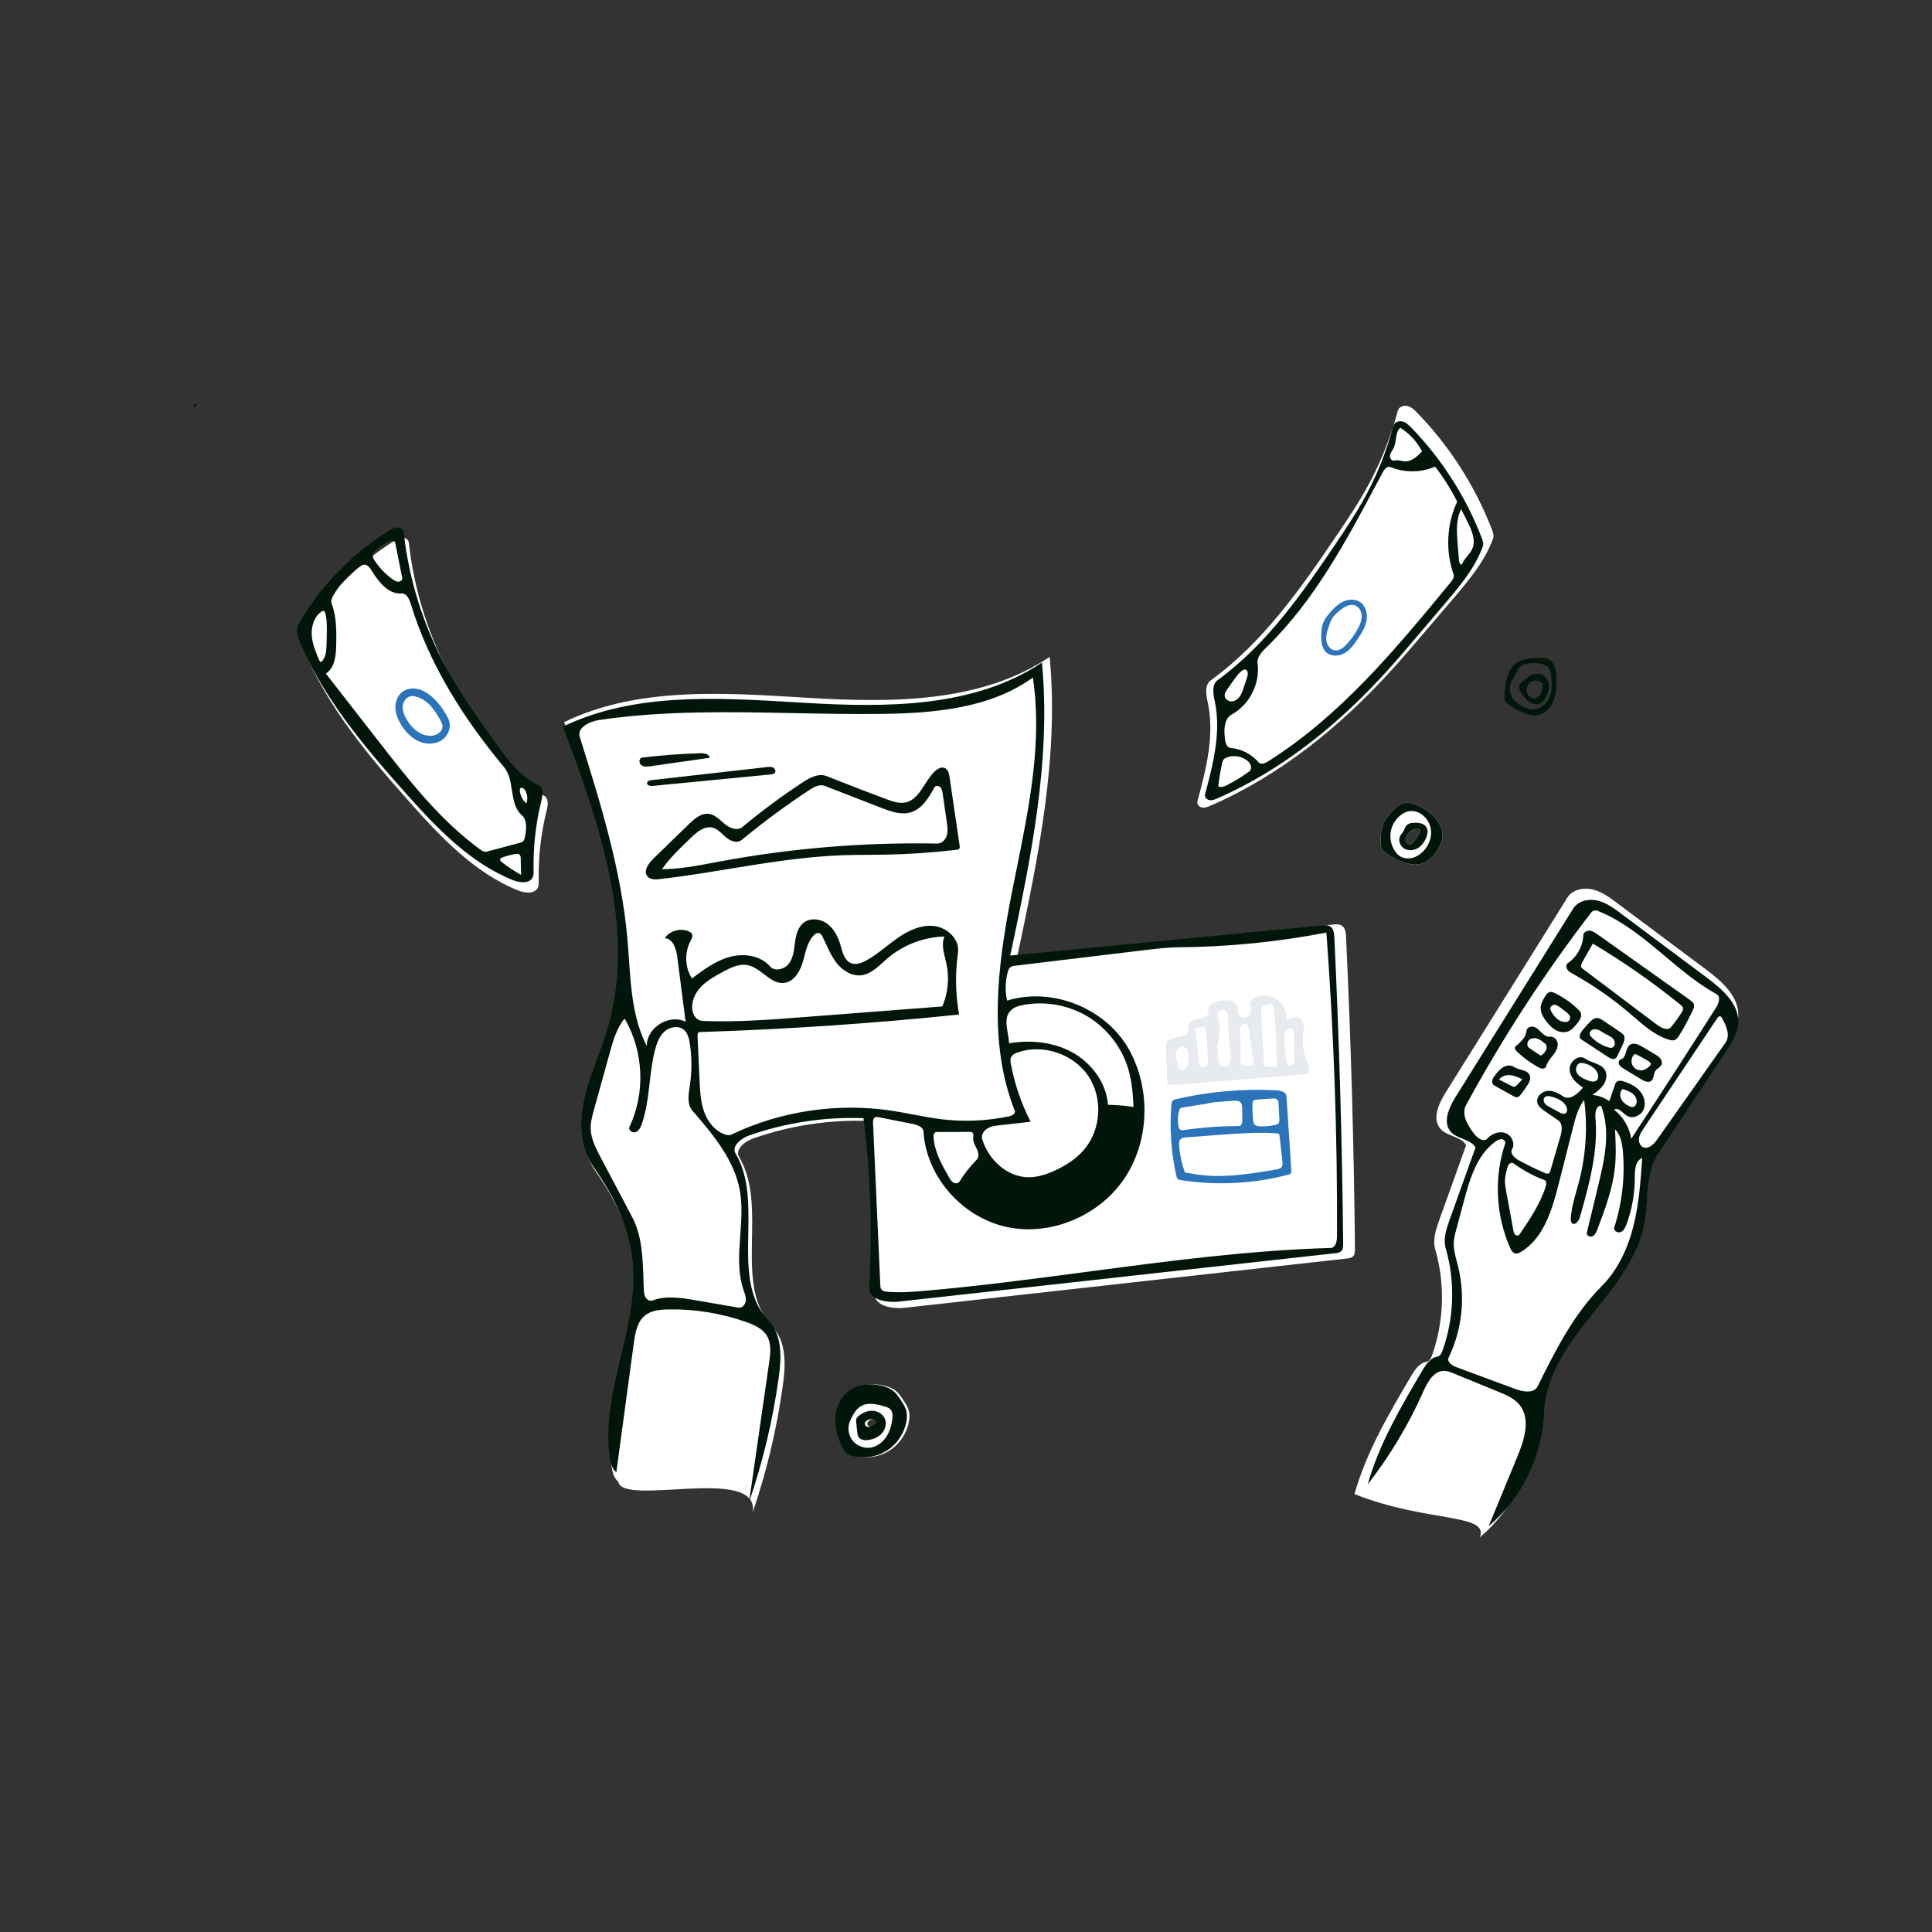 <svg width="298" height="298" viewBox="0 0 298 298" fill="none" xmlns="http://www.w3.org/2000/svg">
<rect x="0" y="0" width="298" height="298" fill="#333333" stroke="none"/>
<g id="Illustration/Finances">
<path id="Combined Shape" fill-rule="evenodd" clip-rule="evenodd" d="M135.316 219.686C135.404 219.619 135.495 219.547 135.534 219.443C135.656 219.112 135.177 218.891 134.823 218.899C134.311 218.911 133.653 219.256 133.81 219.744C133.901 220.027 134.249 220.158 134.541 220.106C134.833 220.054 135.081 219.867 135.316 219.686H135.316ZM136.841 213.872C137.228 213.994 137.61 214.144 137.947 214.37C138.58 214.793 139.011 215.452 139.425 216.092C139.721 216.551 140.021 217.018 140.169 217.544C140.329 218.114 140.301 218.722 140.194 219.303C139.859 221.116 138.741 222.769 137.183 223.754C135.626 224.739 133.652 225.04 131.872 224.565C131.525 224.473 131.176 224.347 130.909 224.107C130.685 223.905 130.534 223.636 130.396 223.369C129.671 221.962 129.182 220.4 129.238 218.819C129.294 217.238 129.944 215.638 131.175 214.644C132.72 213.397 134.946 213.278 136.841 213.872" fill="white"/>
<path id="Combined Shape_2" fill-rule="evenodd" clip-rule="evenodd" d="M218.611 127.854C217.763 127.843 216.966 128.555 216.882 129.4C216.848 129.745 216.994 130.174 217.338 130.222C217.596 130.257 217.822 130.058 217.995 129.864C218.361 129.454 218.675 128.997 218.928 128.509C219.013 128.345 219.088 128.135 218.977 127.988C218.895 127.881 218.746 127.855 218.611 127.854ZM218.244 124.065C219.45 124.486 220.542 125.226 221.38 126.189C222.101 127.017 222.649 128.091 222.498 129.178C222.442 129.577 222.295 129.958 222.127 130.324C221.491 131.711 220.398 133.04 218.896 133.308C218.108 133.449 217.296 133.28 216.538 133.023C215.662 132.725 214.826 132.306 214.062 131.784C213.657 131.506 213.255 131.177 213.077 130.719C212.955 130.404 212.951 130.056 212.955 129.718C212.967 128.881 213.022 128.03 213.314 127.246C213.683 126.253 214.405 125.434 215.171 124.703C215.479 124.409 215.806 124.119 216.202 123.961C216.849 123.704 217.586 123.836 218.244 124.065Z" fill="white"/>
<path id="Whites" fill-rule="evenodd" clip-rule="evenodd" d="M218.613 63.687C223.601 68.832 227.538 74.983 230.115 81.658C230.292 82.117 230.464 82.626 230.295 83.087C228.995 86.641 226.486 89.603 224.025 92.484C222.453 94.325 220.881 96.166 219.309 98.006C217.808 99.763 216.307 101.521 214.755 103.234C206.856 111.956 197.522 119.583 186.711 124.275C186.303 124.453 185.866 124.629 185.426 124.558C184.987 124.488 184.575 124.063 184.69 123.634C186.027 118.657 187.372 113.453 186.299 108.413C186.041 107.197 185.752 105.667 186.761 104.935C194.925 99.012 200.804 90.546 206.437 82.195C207.854 80.095 209.267 77.989 210.52 75.789C212.746 71.882 214.46 67.687 215.605 63.343C215.763 62.746 216.518 62.478 217.117 62.634C217.715 62.79 218.183 63.244 218.613 63.687" fill="white"/>
<path id="Whites_2" fill-rule="evenodd" clip-rule="evenodd" d="M63.054 83.672C63.865 91.003 66.122 98.172 69.658 104.645C71.847 108.653 74.51 112.38 77.166 116.096C79.014 118.681 80.99 121.376 83.873 122.712C84.64 123.067 84.533 124.173 84.327 124.992C83.438 128.535 83.023 132.196 83.097 135.848C83.104 136.193 83.113 136.55 82.977 136.867C82.517 137.945 80.941 137.765 79.855 137.325C73.14 134.598 67.984 129.116 63.167 123.7C56.914 116.669 50.754 109.328 47.06 100.673C46.809 100.085 46.565 99.466 46.607 98.827C46.65 98.177 46.984 97.586 47.323 97.029C50.672 91.529 55.331 86.832 60.804 83.439C61.189 83.2 61.601 82.96 62.054 82.944C62.507 82.929 63.004 83.221 63.054 83.672Z" fill="white"/>
<path id="Whites_3" fill-rule="evenodd" clip-rule="evenodd" d="M217.634 212.285C218.213 211.304 218.93 210.224 220.053 210.038C220.496 209.965 220.73 209.484 220.88 209.061C222.737 203.852 222.916 198.06 221.385 192.746C220.947 191.23 221.486 189.622 222.018 188.136C223.393 184.301 224.767 180.467 226.142 176.632C225.354 175.27 223.278 175.31 222.214 174.151C220.845 172.659 221.878 170.287 222.95 168.57C229.215 158.536 235.481 148.502 241.746 138.468C242.514 137.239 244.198 136.854 245.61 137.181C247.022 137.509 248.227 138.397 249.389 139.265C253.958 142.678 258.527 146.09 263.097 149.503C265.549 151.335 268.257 153.675 268.116 156.733C268.037 158.425 267.069 159.929 266.133 161.34C262.511 166.797 258.89 172.254 255.268 177.711C253.228 180.786 253.791 184.823 253.175 188.461C252.201 194.209 248.259 198.929 244.609 203.475C240.959 208.021 237.307 213.097 237.102 218.924C236.858 225.868 233.559 232.65 228.247 237.129C229.788 233.391 220.053 234.882 208.918 230.452C210.751 223.969 214.21 218.086 217.634 212.285Z" fill="white"/>
<path id="Whites_4" fill-rule="evenodd" clip-rule="evenodd" d="M95.364 228.542C94.67 227.974 94.448 227.015 94.326 226.124C92.908 215.813 98.998 205.636 97.913 195.285C97.354 189.951 94.903 184.973 91.819 180.596C89.689 177.573 89.569 173.523 90.364 169.906C91.158 166.288 92.761 162.906 93.843 159.365C98.651 143.617 92.8 126.794 87.016 111.381C98.542 105.808 111.992 106.887 124.761 107.642C137.53 108.397 151.262 108.451 161.904 101.32C163.363 116.746 160.147 132.19 156.949 147.349C173.176 145.768 189.404 144.187 205.631 142.606C206.097 142.561 206.606 142.526 206.992 142.79C207.508 143.142 207.587 143.861 207.617 144.487C208.376 160.53 208.836 176.588 208.996 192.648C209 193.051 208.987 193.5 208.704 193.786C208.462 194.03 208.093 194.081 207.752 194.119C185.016 196.653 162.281 199.187 139.546 201.72C137.579 201.939 134.779 201.427 134.894 199.443C135.407 190.593 135.108 181.697 134 172.903C127.958 172.674 121.875 173.595 116.168 175.603C114.873 176.059 113.317 177.284 114.015 178.471C118.634 186.321 112.901 198.121 119.175 204.711C121.332 206.977 121.183 210.541 120.756 213.648C119.839 220.306 118.282 226.876 116.114 233.234C117.162 225.915 96.005 232.467 95.364 228.542Z" fill="white"/>
<path id="Stroke" fill-rule="evenodd" clip-rule="evenodd" d="M30.335 62.392C30.354 62.548 30.27 62.712 30.131 62.787C30.021 62.677 29.91 62.566 29.8 62.456C29.965 62.384 30.153 62.363 30.33 62.398L30.335 62.392Z" fill="#00160A"/>
<path id="Stroke_2" fill-rule="evenodd" clip-rule="evenodd" d="M136.443 213.872C136.831 213.994 137.213 214.144 137.55 214.37C138.183 214.793 138.614 215.452 139.027 216.092C139.324 216.551 139.624 217.018 139.772 217.544C139.932 218.114 139.903 218.722 139.796 219.303C139.462 221.116 138.344 222.769 136.786 223.754C135.228 224.739 133.255 225.04 131.474 224.565C131.128 224.473 130.779 224.347 130.512 224.107C130.288 223.905 130.137 223.636 129.999 223.369C129.274 221.962 128.785 220.4 128.841 218.819C128.896 217.238 129.546 215.638 130.778 214.644C132.323 213.397 134.549 213.278 136.443 213.872M134.272 223.287C135.241 223.139 136.093 222.507 136.65 221.701C137.206 220.895 137.492 219.928 137.629 218.958C137.707 218.404 137.714 217.769 137.323 217.369C137.089 217.13 136.755 217.023 136.434 216.927C135.23 216.567 133.856 216.26 132.777 216.906C131.992 217.376 131.554 218.247 131.157 219.071C130.692 220.037 130.807 221.256 131.444 222.118C132.081 222.98 133.212 223.447 134.272 223.287V223.287Z" fill="#00160A"/>
<path id="Highlights" fill-rule="evenodd" clip-rule="evenodd" d="M180.683 170.372C180.7 170.166 180.725 169.946 180.861 169.791C180.993 169.639 181.203 169.585 181.399 169.539C186.459 168.361 191.685 167.9 196.872 168.175C197.533 168.209 198.383 168.433 198.427 169.093C198.677 172.878 198.928 176.663 199.178 180.448C199.191 180.639 199.197 180.852 199.075 181C198.975 181.12 198.814 181.167 198.663 181.206C193.267 182.613 187.579 182.89 182.072 182.015C181.931 181.992 181.781 181.966 181.671 181.874C181.538 181.762 181.492 181.581 181.454 181.411C180.642 177.799 180.381 174.062 180.683 170.372ZM181.876 176.65C181.975 178.08 182.275 179.495 182.764 180.842C183.251 180.912 183.734 181.013 184.219 181.095C188.404 181.804 192.684 181.091 196.869 180.379C197.166 180.328 197.491 180.261 197.675 180.022C197.862 179.778 197.837 179.438 197.803 179.132C197.659 177.828 197.515 176.524 197.371 175.22C197.359 175.115 197.344 175.002 197.273 174.924C197.187 174.829 197.045 174.813 196.917 174.805C193.944 174.609 190.96 174.831 187.989 175.053C186.346 175.175 184.703 175.298 183.061 175.42C182.675 175.449 182.236 175.506 182.014 175.824C181.851 176.057 181.856 176.366 181.876 176.65ZM181.922 171.195C181.662 172.029 181.616 172.928 181.788 173.784C181.819 173.938 181.862 174.1 181.979 174.205C182.152 174.36 182.416 174.335 182.646 174.301C185.445 173.891 188.273 173.687 191.102 173.692C191.501 173.693 191.623 173.156 191.619 172.757C191.612 172.172 191.606 171.588 191.6 171.003C191.596 170.665 191.579 170.292 191.348 170.045C191.069 169.749 190.604 169.758 190.199 169.789C189.262 169.861 188.325 169.932 187.388 170.004C186.94 170.038 185.751 170.343 185.204 170.379C184.253 170.53 183.302 170.682 182.351 170.834C182.249 170.85 182.142 170.869 182.064 170.936C181.988 171 181.952 171.1 181.922 171.195ZM194.469 173.738C195.212 173.748 195.957 173.674 196.684 173.517C196.857 173.48 197.039 173.433 197.162 173.306C197.344 173.119 197.342 172.827 197.329 172.568C197.29 171.814 197.252 171.06 197.213 170.306C197.2 170.038 197.169 169.735 196.959 169.566C196.774 169.419 196.513 169.427 196.277 169.443C195.45 169.5 194.623 169.556 193.797 169.612C193.666 169.621 193.528 169.632 193.419 169.705C193.218 169.837 193.188 170.114 193.183 170.354C193.164 171.153 193.197 171.953 193.28 172.748C193.305 172.978 193.338 173.22 193.48 173.403C193.702 173.687 194.108 173.734 194.469 173.738Z" fill="#2B74B9"/>
<path id="Shadow" fill-rule="evenodd" clip-rule="evenodd" d="M193.632 153.831C194.737 153.353 196.094 153.513 197.057 154.236C198.02 154.959 198.554 156.216 198.404 157.411C199.081 157.045 199.94 156.684 200.572 157.124C201.286 157.621 201.122 158.69 201.015 159.552C200.828 161.06 201.071 162.618 201.708 163.997C201.971 164.567 202.197 165.431 201.613 165.661C201.515 165.699 201.408 165.708 201.302 165.717C194.456 166.268 187.61 166.82 180.764 167.372C180.576 167.387 180.366 167.395 180.224 167.271C180.079 167.145 180.061 166.93 180.053 166.738C179.987 165.128 179.922 163.518 179.856 161.908C179.839 161.476 179.83 161.01 180.074 160.653C180.478 160.062 181.324 160.064 182.03 159.951C182.737 159.838 183.558 159.242 183.286 158.58C182.983 157.842 184.016 157.303 184.805 157.183C185.594 157.063 186.639 156.593 186.401 155.832C186.14 155.001 187.284 154.485 188.147 154.37C188.757 154.289 189.394 154.211 189.972 154.42C190.55 154.629 191.039 155.224 190.909 155.825C190.76 156.513 191.597 157.154 192.258 156.911C192.919 156.668 193.186 155.765 192.852 155.146C192.579 154.64 193.105 154.06 193.632 153.831ZM197.167 164.443C196.911 163.968 196.909 163.403 196.907 162.864C196.896 160.331 196.741 157.799 196.441 155.284C196.426 155.157 196.402 155.015 196.298 154.941C196.209 154.877 196.088 154.884 195.978 154.894C195.444 154.944 194.81 155.063 194.599 155.556C194.508 155.767 194.519 156.005 194.531 156.234C194.667 158.772 194.802 161.311 194.938 163.849C194.951 164.086 194.982 164.357 195.179 164.489C195.286 164.561 195.421 164.575 195.549 164.582C196.092 164.611 196.638 164.564 197.167 164.443ZM187.959 160.54C187.893 160.963 187.8 161.383 187.775 161.81C187.733 162.524 187.884 163.234 188.033 163.934C188.129 164.382 188.709 164.603 189.134 164.43C189.559 164.257 189.816 163.804 189.886 163.351C189.957 162.897 189.874 162.436 189.802 161.983C189.518 160.204 189.395 158.398 189.435 156.597C189.445 156.141 189.001 155.729 188.547 155.774C188.093 155.819 187.738 156.31 187.838 156.755C188.115 157.994 188.156 159.286 187.959 160.54ZM192.462 158.109C192.195 157.759 191.583 157.946 191.375 158.333C191.167 158.72 191.23 159.19 191.282 159.627C191.417 160.768 191.43 161.923 191.32 163.066C191.288 163.403 191.252 163.771 191.438 164.054C191.725 164.489 192.353 164.485 192.871 164.433C193.033 164.416 193.22 164.385 193.302 164.243C193.359 164.145 193.345 164.023 193.33 163.91C193.091 162.136 192.852 160.362 192.613 158.588C192.591 158.42 192.565 158.244 192.462 158.109ZM198.392 158.871C198.191 159.146 198.148 159.503 198.131 159.842C198.071 161.007 198.225 162.17 198.379 163.326C198.44 163.781 198.648 164.367 199.106 164.336C199.571 164.304 199.692 163.683 199.681 163.217C199.653 161.984 199.624 160.752 199.596 159.519C199.588 159.195 199.554 158.819 199.285 158.638C199.003 158.449 198.593 158.597 198.392 158.871ZM184.359 158.58C184.359 158.58 184.563 160.189 184.634 161.009C184.724 162.038 184.838 163.065 184.976 164.089C184.996 164.237 185.023 164.398 185.132 164.501C185.322 164.678 186.056 164.56 186.191 164.338C186.326 164.116 186.319 163.838 186.307 163.579C186.27 162.757 186.232 161.935 186.195 161.113C186.155 160.232 185.946 158.333 185.946 158.333M181.699 164.406C181.757 164.59 181.826 164.783 181.975 164.906C182.266 165.147 182.738 164.998 182.967 164.698C183.196 164.398 183.248 164.003 183.292 163.628C183.346 163.168 183.398 162.69 183.249 162.252C183.1 161.813 182.687 161.427 182.226 161.468C181.802 161.506 181.473 161.893 181.374 162.308C181.275 162.722 181.359 163.156 181.462 163.57C181.532 163.851 181.611 164.13 181.699 164.406Z" fill="#E7EAEE"/>
<path id="Highlights_2" fill-rule="evenodd" clip-rule="evenodd" d="M209.45 98.523C208.898 99.353 208.298 100.193 207.443 100.706C206.588 101.218 205.407 101.318 204.639 100.683C203.791 99.982 203.739 98.719 203.806 97.621C203.831 97.198 203.865 96.772 203.986 96.367C204.196 95.663 204.655 95.062 205.134 94.505C205.715 93.83 206.358 93.178 207.164 92.798C207.97 92.418 208.971 92.351 209.726 92.824C210.63 93.39 210.964 94.595 210.793 95.647C210.622 96.7 210.042 97.636 209.45 98.523M207.695 99.401C208.392 98.659 208.99 97.823 209.468 96.924C209.782 96.332 210.049 95.689 210.037 95.019C210.024 94.349 209.671 93.649 209.049 93.4C208.238 93.076 207.349 93.594 206.671 94.145C206.189 94.537 205.722 94.966 205.413 95.505C205.217 95.846 205.09 96.221 204.964 96.593C204.726 97.297 204.484 98.031 204.575 98.769C204.666 99.506 205.194 100.247 205.933 100.323C206.617 100.394 207.224 99.903 207.695 99.401Z" fill="#2B74B9"/>
<path id="Highlights_3" fill-rule="evenodd" clip-rule="evenodd" d="M67.07 107.901C67.935 108.778 68.65 109.804 69.173 110.92C69.698 112.041 69.169 113.483 68.138 114.169C67.106 114.855 65.712 114.846 64.581 114.341C63.45 113.835 62.562 112.891 61.907 111.84C61.414 111.047 61.032 110.158 60.99 109.225C60.95 108.292 61.293 107.31 62.031 106.738C62.778 106.16 63.827 106.077 64.73 106.355C65.633 106.632 66.406 107.229 67.07 107.901M63.691 107.367C62.942 107.29 62.276 107.978 62.148 108.72C62.019 109.462 62.302 110.215 62.668 110.873C63.462 112.301 64.878 113.569 66.51 113.49C67.348 113.449 68.267 112.868 68.253 112.029C68.246 111.666 68.067 111.331 67.888 111.015C67.413 110.176 66.9 109.345 66.215 108.666C65.529 107.988 64.65 107.466 63.691 107.367Z" fill="#2B74B9"/>
<path id="Stroke_3" fill-rule="evenodd" clip-rule="evenodd" d="M132.54 218.316C133.141 217.859 133.889 217.563 134.643 217.612C135.397 217.66 136.143 218.093 136.458 218.779C136.797 219.516 136.586 220.431 136.058 221.046C135.53 221.661 134.734 222.001 133.931 222.113C133.383 222.19 132.73 222.121 132.43 221.656C132.285 221.432 132.253 221.156 132.223 220.89C132.171 220.414 132.119 219.938 132.067 219.461C132.044 219.259 132.023 219.05 132.088 218.858C132.164 218.631 132.35 218.46 132.54 218.316M134.919 219.686C135.006 219.619 135.098 219.546 135.136 219.443C135.258 219.111 134.779 218.891 134.426 218.899C133.913 218.91 133.256 219.256 133.413 219.744C133.504 220.027 133.852 220.157 134.144 220.105C134.436 220.053 134.684 219.867 134.919 219.686Z" fill="#00160A"/>
<path id="Stroke_4" fill-rule="evenodd" clip-rule="evenodd" d="M217.735 66.009C222.421 70.86 226.12 76.661 228.541 82.957C228.707 83.389 228.868 83.869 228.71 84.305C227.488 87.656 225.131 90.45 222.82 93.166L218.389 98.374C216.979 100.031 215.568 101.688 214.111 103.304C206.689 111.529 197.92 118.722 187.764 123.147C187.38 123.314 186.969 123.481 186.556 123.414C186.144 123.347 185.757 122.946 185.865 122.542C187.121 117.849 188.384 112.941 187.377 108.188C187.134 107.041 186.863 105.598 187.81 104.908C195.481 99.322 201.003 91.338 206.296 83.463C207.627 81.483 208.954 79.497 210.132 77.422C212.223 73.738 213.833 69.781 214.909 65.684C215.057 65.122 215.767 64.868 216.329 65.016C216.891 65.163 217.331 65.591 217.735 66.009ZM214.455 72.034C213.979 71.837 213.54 72.369 213.297 72.824C213.034 73.316 212.772 73.809 212.509 74.302C207.654 83.422 202.724 92.682 195.325 99.866C194.626 100.544 193.845 101.364 193.974 102.33C194.386 105.426 192.734 108.695 189.996 110.198C188.753 110.881 188.768 112.641 188.95 114.048C189.023 114.611 189.235 115.316 189.801 115.364C191.46 115.504 193.052 116.321 194.134 117.587C194.475 117.986 195.122 117.736 195.567 117.457C206.76 110.42 215.361 100.026 223.758 89.813C224.048 89.461 224.356 89.017 224.205 88.587C222.934 84.967 223.138 80.853 224.76 77.377C223.803 75.472 222.662 73.66 221.359 71.974C219.19 72.915 216.64 72.937 214.455 72.034ZM187.905 121.288C188.347 121.519 188.881 121.299 189.323 121.069C190.484 120.463 191.602 119.775 192.667 119.012C192.948 118.811 193.032 118.408 192.932 118.076C192.833 117.745 192.584 117.478 192.308 117.268C191.448 116.615 190.244 116.443 189.235 116.83C189.049 116.901 188.864 116.994 188.735 117.147C188.585 117.326 188.53 117.564 188.481 117.793C188.238 118.948 188.045 120.115 187.905 121.288ZM219.339 69.623C218.579 68.136 217.406 66.862 215.986 65.982C215.492 66.418 215.396 67.079 215.298 67.754C215.231 68.216 215.163 68.685 214.965 69.091C214.9 69.223 214.822 69.35 214.743 69.476C214.593 69.716 214.444 69.956 214.396 70.231C214.322 70.652 214.679 71.18 215.082 71.041C215.411 70.928 215.755 71 216.102 71.074C216.285 71.112 216.469 71.151 216.652 71.163C217.718 71.232 218.603 70.397 219.339 69.623ZM225.367 78.536C224.553 80.157 224.681 82.071 224.83 83.879L225.042 86.472C225.065 86.757 225.22 87.141 225.495 87.063C225.666 86.585 225.991 86.191 226.317 85.796C226.602 85.451 226.888 85.104 227.071 84.7C227.693 83.333 227.003 81.757 226.323 80.418L225.367 78.536ZM188.896 107.312C188.93 107.82 189.456 108.199 189.964 108.185C190.472 108.171 190.93 107.842 191.227 107.429C191.524 107.017 191.686 106.525 191.845 106.043L192.369 104.448C192.515 104.003 192.524 103.324 192.059 103.271C191.891 103.252 191.731 103.341 191.593 103.439C191.072 103.81 190.693 104.342 190.323 104.864L189.317 106.285C189.098 106.594 188.87 106.936 188.896 107.312ZM68.863 103.056C65.328 96.583 63.071 89.414 62.26 82.082C62.21 81.632 61.713 81.34 61.259 81.355C60.806 81.371 60.395 81.611 60.009 81.85C54.536 85.243 49.877 89.939 46.528 95.44C46.19 95.997 45.855 96.588 45.812 97.238C45.77 97.877 46.014 98.496 46.265 99.084C49.959 107.739 56.12 115.079 62.373 122.111C67.189 127.527 72.345 133.009 79.061 135.735C80.146 136.176 81.722 136.356 82.183 135.278C82.316 134.965 82.309 134.612 82.302 134.271L82.302 134.258C82.228 130.607 82.643 126.945 83.532 123.403C83.738 122.583 83.845 121.478 83.079 121.123C80.195 119.787 78.219 117.092 76.371 114.507C73.715 110.791 71.053 107.064 68.863 103.056ZM75.105 131.353C74.708 131.459 74.311 131.209 73.98 130.966C67.868 126.488 63.131 120.427 58.477 114.447L50.265 103.895C51.651 103.012 51.827 101.094 51.857 99.451C51.897 97.315 51.925 95.116 51.154 93.124C50.982 92.681 51.206 92.19 51.445 91.78C52.47 90.02 53.892 88.494 55.574 87.346C55.737 87.235 55.91 87.124 56.105 87.097C56.62 87.024 57.015 87.525 57.291 87.967C58.378 89.71 59.872 91.682 61.922 91.538C62.703 91.484 63.135 92.403 63.363 93.152C66.195 102.46 71.511 110.857 77.745 118.326C78.555 119.297 78.759 120.607 78.96 121.906C79.185 123.353 79.407 124.786 80.466 125.717C81.37 126.512 81.203 127.939 80.959 129.118C80.909 129.359 80.849 129.617 80.666 129.782C80.53 129.904 80.346 129.955 80.169 130.002L75.105 131.353ZM60.615 89.382C59.494 88.599 58.526 87.598 57.78 86.451C57.618 86.203 57.462 85.925 57.49 85.631C57.521 85.311 57.762 85.054 58.002 84.84C58.594 84.31 59.263 83.866 59.981 83.527C60.244 83.403 60.584 83.302 60.803 83.495C60.931 83.608 60.972 83.788 61.005 83.956L62.041 89.135C62.102 89.442 61.781 89.717 61.469 89.726C61.157 89.735 60.871 89.561 60.615 89.382ZM50.367 99.4C50.345 100.374 50.271 101.467 49.541 102.113C49.388 102.131 49.287 101.963 49.227 101.821C48.701 100.576 48.167 99.301 48.084 97.952C48.002 96.603 48.454 95.142 49.556 94.359C49.706 94.254 49.924 94.166 50.056 94.293C50.109 94.344 50.132 94.418 50.151 94.489C50.451 95.591 50.427 96.75 50.401 97.891L50.367 99.4ZM80.12 131.805C80.297 131.949 80.316 132.209 80.32 132.437L80.373 134.941C79.346 134.372 78.362 133.725 77.432 133.007C77.256 132.871 77.062 132.651 77.17 132.456C77.224 132.359 77.335 132.313 77.439 132.275C78.103 132.03 78.79 131.846 79.489 131.726C79.704 131.689 79.95 131.666 80.12 131.805ZM80.179 121.941C80.169 121.828 80.169 121.705 80.237 121.613C80.414 121.372 80.799 121.59 80.962 121.842C81.354 122.447 81.44 123.239 81.188 123.915C80.613 123.422 80.242 122.696 80.179 121.941ZM233.183 102.927C234.207 101.638 236.073 101.452 237.719 101.493C238.104 101.502 238.499 101.521 238.849 101.68C239.823 102.124 240.03 103.396 240.063 104.466C240.093 105.439 240.087 106.425 239.851 107.37C239.614 108.314 239.125 109.224 238.342 109.804C237.991 110.064 237.583 110.254 237.151 110.326C236.484 110.438 235.802 110.267 235.168 110.031C234.323 109.716 233.522 109.285 232.795 108.752C232.44 108.492 232.073 108.151 232.061 107.711C232.035 106.696 232.149 105.677 232.398 104.693C232.558 104.064 232.779 103.435 233.183 102.927ZM235.838 109.349C237.152 109.726 238.551 108.709 239.049 107.436C239.547 106.162 239.362 104.731 239.089 103.391C238.983 102.877 238.434 102.59 237.927 102.452C237.143 102.239 236.309 102.211 235.512 102.37C235.115 102.45 234.711 102.585 234.433 102.878C234.281 103.038 234.177 103.235 234.074 103.43L233.304 104.885C233.168 105.141 233.032 105.399 232.952 105.678C232.714 106.511 233.029 107.435 233.61 108.077C234.192 108.719 235.005 109.11 235.838 109.349ZM218.244 124.065C219.45 124.486 220.542 125.226 221.38 126.189C222.101 127.017 222.649 128.091 222.498 129.178C222.442 129.577 222.295 129.958 222.127 130.324C221.491 131.711 220.398 133.04 218.896 133.308C218.108 133.449 217.296 133.28 216.538 133.023C215.662 132.725 214.826 132.306 214.062 131.784C213.657 131.506 213.255 131.177 213.077 130.719C212.955 130.404 212.951 130.056 212.956 129.718C212.967 128.881 213.022 128.03 213.314 127.246C213.683 126.253 214.406 125.434 215.172 124.703C215.48 124.409 215.806 124.119 216.202 123.961C216.849 123.704 217.586 123.836 218.244 124.065ZM219.477 131.36C220.348 130.498 220.855 129.248 220.717 128.03C220.579 126.813 219.754 125.67 218.602 125.254C218.123 125.081 217.591 125.033 217.1 125.169C216.836 125.242 216.587 125.367 216.355 125.514C215.363 126.146 214.667 127.222 214.497 128.386C214.328 129.55 214.69 130.78 215.461 131.667C215.955 132.236 216.761 132.479 217.509 132.385C218.256 132.291 218.941 131.889 219.477 131.36ZM109.459 116.887C109.419 116.312 108.651 116.162 108.076 116.179C105.055 116.268 102.039 116.494 99.038 116.857C98.546 116.917 98.506 117.711 98.901 118.011C99.297 118.311 99.848 118.255 100.339 118.185L109.459 116.887ZM99.803 120.769C99.829 120.474 100.201 120.367 100.496 120.333L118.287 118.318C118.609 118.282 118.952 118.249 119.242 118.394C119.531 118.539 119.718 118.935 119.529 119.198C119.389 119.392 119.122 119.431 118.884 119.454L100.687 121.22C100.308 121.257 99.77 121.148 99.803 120.769ZM139.69 123.766C138.694 123.985 137.673 123.626 136.718 123.269C133.631 122.115 130.556 120.93 127.494 119.713C126.258 119.221 124.901 119.957 123.789 120.687C120.572 122.801 117.474 125.097 114.516 127.56C113.756 128.193 112.587 127.749 111.82 127.124C111.658 126.992 111.499 126.851 111.339 126.71L111.339 126.71C110.742 126.182 110.137 125.648 109.365 125.538C108.179 125.37 107.134 126.27 106.275 127.105L100.729 132.491C99.983 133.215 99.198 134.375 99.862 135.175C100.3 135.703 101.104 135.676 101.785 135.597C105.342 135.185 108.881 134.607 112.419 134.029L112.419 134.029L112.419 134.029L112.419 134.029L112.42 134.029L112.42 134.029L112.42 134.029L112.421 134.029L112.421 134.029L112.421 134.028L112.422 134.028L112.422 134.028L112.422 134.028C118.271 133.073 124.117 132.118 130.033 131.913C131.344 131.868 132.656 131.86 133.967 131.851C134.789 131.846 135.61 131.841 136.432 131.827C140.136 131.762 143.837 131.512 147.516 131.079C147.694 131.058 147.897 131.021 147.989 130.868C148.059 130.752 148.041 130.606 148.022 130.472L146.463 119.867C146.384 119.329 146.246 118.706 145.753 118.473C145.256 118.238 144.67 118.541 144.261 118.91C143.622 119.487 143.13 120.254 142.645 121.01L142.645 121.01C141.848 122.25 141.069 123.463 139.69 123.766ZM114.38 129.569C117.709 126.832 121.179 124.268 124.773 121.891C125.511 121.402 126.409 120.903 127.233 121.223L135.949 124.61C137.403 125.175 138.994 125.748 140.487 125.294C142.223 124.768 143.261 123.04 144.135 121.451C144.305 121.142 144.8 121.177 145.044 121.431C145.289 121.685 145.351 122.059 145.402 122.408L146.04 126.831C146.137 127.51 146.234 128.214 146.038 128.872C145.841 129.529 145.265 130.126 144.579 130.113C133.361 129.896 122.12 130.821 111.088 132.869C110.747 132.933 110.405 132.997 110.063 133.062C107.427 133.559 104.782 134.059 102.104 134.068C103.397 132.236 105.036 130.68 106.663 129.137C107.557 128.29 108.674 127.376 109.874 127.653C110.521 127.803 111.018 128.269 111.512 128.732L111.513 128.732C111.671 128.88 111.829 129.028 111.992 129.166C112.663 129.732 113.702 130.126 114.38 129.569ZM258.304 160.417C258.006 160.528 257.674 160.452 257.372 160.357C255.32 159.712 253.654 158.27 252.017 156.852C251.795 156.66 251.574 156.469 251.352 156.28C248.639 153.966 245.695 151.923 242.577 150.191C242.26 150.015 241.928 149.83 241.733 149.523C241.539 149.217 241.545 148.75 241.844 148.546C243.242 147.591 244.149 145.954 244.215 144.262C244.233 143.811 244.743 143.511 245.192 143.547C245.642 143.583 246.034 143.853 246.402 144.114L260.647 154.226C260.924 154.423 261.222 154.651 261.29 154.984C261.346 155.256 261.232 155.531 261.117 155.784C260.503 157.14 259.796 158.454 259.004 159.714C258.825 159.999 258.62 160.299 258.304 160.417ZM244.053 148.421C243.885 148.717 243.74 149.144 244.012 149.348L255.636 158.1C256.272 158.58 257.262 159.029 257.763 158.41C258.339 157.698 258.876 156.956 259.373 156.188C259.509 155.977 259.647 155.737 259.598 155.492C259.554 155.267 259.365 155.105 259.188 154.961C254.921 151.502 250.405 148.352 245.684 145.544L244.053 148.421ZM238.268 153.774C238.455 153.452 238.683 153.099 239.047 153.02C239.326 152.96 239.61 153.079 239.866 153.204C241.266 153.884 242.548 154.805 243.638 155.915C243.901 156.182 243.933 156.612 243.817 156.967C243.7 157.323 243.459 157.622 243.223 157.913C242.844 158.38 242.44 158.866 241.88 159.088C241.276 159.327 240.574 159.212 240.002 158.904C239.43 158.596 238.971 158.114 238.566 157.606C238.039 156.943 237.566 156.148 237.648 155.305C237.702 154.752 237.988 154.253 238.268 153.774ZM240.716 157.485C241.596 157.827 242.159 157.556 242.182 156.978C242.197 156.614 241.879 156.334 241.59 156.111L240.716 155.439C240.427 155.217 240.108 154.984 239.744 154.986C239.379 154.988 239.008 155.364 239.157 155.697C239.135 155.858 239.836 157.143 240.716 157.485ZM237.241 164.591C237.456 164.709 237.683 164.824 237.928 164.829C238.173 164.834 238.438 164.696 238.498 164.458C238.639 163.902 239.008 163.44 239.368 162.988C239.408 162.939 239.447 162.889 239.486 162.84C239.881 162.34 240.262 161.774 240.273 161.137C240.283 160.5 239.756 159.82 239.125 159.907C238.627 159.976 238.165 159.65 237.803 159.301C237.746 159.246 237.689 159.189 237.632 159.132L237.631 159.131C237.329 158.83 237.022 158.523 236.62 158.393C236.143 158.237 235.493 158.484 235.455 158.985C235.379 159.993 234.541 160.753 233.763 161.399C233.531 161.593 233.741 161.964 233.959 162.175C234.938 163.122 236.046 163.937 237.241 164.591ZM237.397 162.67L235.865 161.635C235.476 161.371 235.507 160.726 235.854 160.409C236.202 160.092 236.741 160.068 237.183 160.227C237.626 160.385 237.994 160.696 238.351 161.002C238.588 161.204 238.621 161.571 238.512 161.863C238.404 162.155 238.184 162.388 237.969 162.613C237.895 162.69 237.813 162.772 237.708 162.786C237.595 162.8 237.49 162.734 237.397 162.67ZM249.534 162.738L250.283 161.148C250.512 160.661 250.734 160.058 250.425 159.618C250.317 159.465 250.159 159.357 250.004 159.252L247.28 157.417C246.986 157.219 246.668 157.013 246.314 157.019C245.894 157.026 245.542 157.325 245.244 157.621C244.798 158.063 244.38 158.535 243.996 159.032C243.703 159.411 243.462 160.033 243.862 160.296L248.03 163.03C248.359 163.246 248.777 163.468 249.122 163.28C249.325 163.17 249.436 162.947 249.534 162.738ZM248.61 161.612C248.435 161.653 248.253 161.608 248.081 161.556C247.029 161.239 246.065 160.632 245.326 159.819C245.08 159.549 245.219 159.072 245.531 158.882C245.844 158.693 246.25 158.736 246.587 158.878C246.805 158.969 247.004 159.097 247.204 159.224L247.204 159.224C247.313 159.294 247.422 159.364 247.535 159.428C247.656 159.497 247.782 159.56 247.908 159.623C248.266 159.803 248.625 159.983 248.869 160.293C249.2 160.713 249.131 161.493 248.61 161.612ZM250.018 163.389C250.498 163.275 250.645 162.785 250.798 162.276C250.924 161.855 251.054 161.422 251.379 161.176C251.94 160.752 252.733 161.106 253.337 161.465L255.257 162.607C255.563 162.789 255.876 162.978 256.096 163.258C256.315 163.538 256.423 163.935 256.269 164.257C256.167 164.471 255.973 164.613 255.778 164.756C255.618 164.874 255.457 164.992 255.345 165.151C255.2 165.356 255.147 165.612 255.094 165.865C255.027 166.183 254.961 166.496 254.719 166.696C254.277 167.06 253.62 166.768 253.131 166.47L250.426 164.817C250.153 164.65 249.866 164.467 249.732 164.177C249.598 163.887 249.707 163.463 250.018 163.389ZM253.564 165.03C253.951 164.898 254.263 164.611 254.562 164.331C254.778 164.129 254.488 163.795 254.23 163.65L252.573 162.716C252.4 162.619 252.159 162.53 252.025 162.677C251.594 163.148 251.531 163.916 251.881 164.451C252.23 164.986 252.959 165.237 253.564 165.03ZM234.55 164.973C234.18 164.868 233.802 164.761 233.499 164.555C233.028 164.234 232.373 164.312 231.879 164.595C231.386 164.879 231.017 165.334 230.661 165.778C230.463 166.024 230.26 166.281 230.184 166.588C230.109 166.895 230.199 167.267 230.475 167.421L233.365 169.032C233.584 169.154 233.828 169.28 234.073 169.226C234.316 169.172 234.484 168.955 234.631 168.753L235.374 167.73C235.788 167.161 236.221 166.435 235.918 165.799C235.676 165.29 235.121 165.133 234.55 164.973ZM233.636 167.623C233.485 167.663 233.329 167.59 233.19 167.519L231.221 166.517C231.6 165.981 232.32 165.776 232.972 165.841C233.625 165.905 234.231 166.196 234.822 166.481L233.917 167.421C233.836 167.505 233.749 167.593 233.636 167.623ZM219.997 127.558C220.302 128.023 220.206 128.644 220.004 129.162C219.737 129.844 219.287 130.477 218.651 130.84C218.014 131.203 217.179 131.256 216.559 130.865C215.939 130.475 215.627 129.608 215.959 128.955C216.036 128.804 216.141 128.67 216.246 128.536C216.346 128.408 216.447 128.28 216.523 128.137C216.573 128.043 216.611 127.943 216.65 127.843C216.706 127.699 216.762 127.555 216.851 127.429C217.167 126.982 217.788 126.895 218.335 126.902C218.956 126.911 219.656 127.039 219.997 127.558ZM218.612 127.854C217.763 127.843 216.966 128.555 216.882 129.4C216.848 129.745 216.994 130.174 217.338 130.222C217.596 130.257 217.822 130.058 217.995 129.864C218.361 129.454 218.675 128.997 218.929 128.509C219.013 128.345 219.088 128.135 218.977 127.988C218.895 127.881 218.746 127.855 218.612 127.854ZM238.915 105.713C238.85 104.935 238.33 104.171 237.574 103.976C236.615 103.729 235.685 104.404 234.923 105.038C234.698 105.226 234.462 105.427 234.367 105.704C234.205 106.175 234.496 106.67 234.783 107.076C235.112 107.542 235.463 108.009 235.942 108.317C236.422 108.624 237.061 108.744 237.564 108.477C237.82 108.34 238.02 108.118 238.193 107.885C238.659 107.259 238.981 106.49 238.915 105.713ZM236.787 107.706C236.462 107.754 236.125 107.623 235.885 107.398C235.527 107.06 235.384 106.517 235.51 106.041C235.642 105.539 236.063 105.125 236.566 105.001C237.07 104.877 237.635 105.049 237.984 105.433C237.971 105.537 237.96 105.642 237.95 105.747C237.912 106.105 237.875 106.463 237.752 106.799C237.591 107.233 237.245 107.637 236.787 107.706ZM210.959 228.957C212.728 222.698 216.069 217.018 219.374 211.417C219.933 210.47 220.626 209.427 221.71 209.248C222.138 209.177 222.364 208.712 222.509 208.304C224.302 203.275 224.475 197.682 222.996 192.552C222.574 191.087 223.093 189.535 223.608 188.1L227.589 176.993C227.175 176.277 226.392 175.963 225.599 175.644C224.935 175.377 224.265 175.108 223.797 174.598C222.475 173.157 223.472 170.867 224.507 169.209L242.655 140.145C243.397 138.958 245.023 138.586 246.386 138.902C247.749 139.219 248.913 140.077 250.034 140.914L263.27 150.8C265.638 152.568 268.252 154.828 268.116 157.78C268.04 159.414 267.105 160.866 266.201 162.229L255.711 178.035C254.355 180.079 254.191 182.564 254.025 185.06C253.951 186.189 253.876 187.32 253.69 188.414C252.786 193.751 249.232 198.171 245.827 202.405C245.691 202.574 245.555 202.743 245.42 202.911C241.896 207.3 238.37 212.201 238.172 217.827C237.936 224.531 234.75 231.08 229.621 235.404L234.085 224.577C235.146 222.002 236.129 218.798 234.353 216.653C233.549 215.683 232.334 215.169 231.168 214.691L224.237 211.847C223.759 211.651 223.266 211.451 222.749 211.448C221.139 211.439 220.181 213.185 219.528 214.657C217.269 219.749 214.384 224.564 210.959 228.957ZM233.752 214.253C234.94 214.693 236.613 214.96 237.177 213.825C239.902 208.33 242.703 202.73 247.042 198.394C249.543 195.895 251.076 192.561 251.943 189.134C252.81 185.706 253.056 182.157 253.298 178.63C252.245 179.013 252.154 180.434 252.158 181.554C252.168 184.025 251.736 186.496 250.889 188.816C250.712 189.302 250.474 189.827 249.999 190.031C249.524 190.236 248.825 189.825 248.985 189.333C250.209 185.559 250.665 181.537 250.318 177.584C250.21 176.359 249.982 175.048 249.11 174.179C249.205 176.114 249.299 178.058 249.103 179.985C248.764 183.32 247.568 186.5 246.383 189.635C246.229 190.042 246.043 190.486 245.652 190.677C245.261 190.869 244.655 190.565 244.757 190.142L246.532 182.806C247.508 178.772 248.467 174.433 246.957 170.567C246.196 170.516 246.017 171.604 246.085 172.364C246.55 177.566 245.112 182.729 243.688 187.754C243.522 188.341 242.933 189.074 242.476 188.671C242.279 188.497 242.27 188.197 242.286 187.935C242.376 186.457 242.781 185.026 243.186 183.597L243.186 183.596C243.311 183.153 243.437 182.71 243.553 182.266C244.623 178.168 244.895 173.863 244.352 169.663C243.414 170.864 243.016 172.388 242.641 173.865L240.414 182.634C239.407 186.597 238.12 190.955 234.628 193.084C234.35 193.254 234.028 193.411 233.711 193.336C233.317 193.243 233.094 192.836 232.929 192.466C230.701 187.447 230.422 181.591 232.165 176.382C232.27 176.066 231.949 175.736 231.617 175.71C231.284 175.684 230.973 175.865 230.701 176.057C227.842 178.074 226.747 181.728 225.838 185.107L224.628 189.6C224.452 190.256 224.274 190.918 224.237 191.597C224.181 192.628 224.451 193.637 224.719 194.641C224.781 194.873 224.843 195.106 224.901 195.338C226.064 200.005 225.538 205.075 223.443 209.404C223.134 210.043 223.949 210.623 224.614 210.87L233.752 214.253ZM238.268 171.377C237.791 171.049 237.281 170.674 237.133 170.114C236.907 169.256 237.725 168.393 238.605 168.278C239.485 168.162 240.346 168.587 241.076 169.093C242.103 169.806 243.403 168.719 244.172 167.733C243.135 167.112 242.145 166.149 242.104 164.94C242.063 163.732 243.532 162.581 244.51 163.292C244.89 163.568 245.349 163.737 245.803 163.904C246.483 164.154 247.152 164.4 247.525 164.996C247.949 165.673 247.798 166.589 247.366 167.262C246.934 167.934 246.27 168.417 245.62 168.884C246.552 168.976 247.459 169.308 248.23 169.839L249.07 167.391C249.136 167.201 249.206 167.003 249.356 166.869C249.644 166.61 250.092 166.69 250.461 166.807C251.428 167.114 252.377 167.593 253.016 168.382C253.654 169.172 253.92 170.318 253.474 171.229C253.028 172.141 251.768 172.627 250.915 172.078C250.738 171.963 250.56 171.811 250.382 171.659L250.382 171.659C249.907 171.251 249.431 170.844 248.972 171.17C250.374 172.261 251.337 173.902 251.607 175.658C256.021 168.935 260.387 162.181 264.705 155.397C265.117 154.749 265.45 153.728 264.779 153.356C261.911 151.765 259.376 149.634 256.847 147.509C253.655 144.825 250.473 142.15 246.643 140.58C246.399 140.48 246.134 140.383 245.88 140.45C245.613 140.521 245.426 140.752 245.259 140.971C238.126 150.28 231.725 160.15 226.133 170.458C225.353 171.896 226.397 173.611 227.396 174.907C227.895 175.554 228.858 176.238 229.403 175.628C230.088 174.859 231.213 174.42 232.185 174.763C233.156 175.106 233.76 176.37 233.232 177.254C232.85 177.894 233.598 178.605 234.252 178.963C235.557 179.678 236.897 180.332 238.264 180.922C238.454 181.004 238.675 181.084 238.86 180.991C239.037 180.903 239.108 180.693 239.163 180.504L240.678 175.292C240.927 174.435 241.094 173.323 240.358 172.817L238.268 171.377ZM265.363 156.768C265.162 156.699 264.978 156.9 264.86 157.077L253.519 174.053C253.214 174.51 252.902 174.985 252.813 175.526C252.724 176.068 252.923 176.699 253.416 176.94C254.233 177.339 255.087 176.5 255.611 175.757L266.148 160.823C266.931 159.714 266.269 158.198 265.599 157.018C265.541 156.916 265.474 156.806 265.363 156.768ZM233.433 179.437C233.233 179.292 232.935 179.378 232.768 179.56C232.6 179.742 232.532 179.991 232.469 180.23C232.314 180.817 232.158 181.411 232.135 182.019C232.112 182.626 232.223 183.23 232.333 183.828L233.419 189.731C233.464 189.979 233.518 190.242 233.693 190.422C233.869 190.602 234.211 190.641 234.353 190.434C235.96 188.083 237.59 185.686 238.431 182.965C238.536 182.627 238.566 182.151 238.234 182.027C236.527 181.384 234.907 180.511 233.433 179.437ZM245.974 164.871C245.43 164.353 244.711 164.022 243.963 163.945C243.281 163.876 242.887 164.834 243.199 165.444C243.51 166.055 244.198 166.357 244.834 166.612C245.283 166.792 245.827 166.962 246.219 166.678C246.781 166.269 246.478 165.351 245.974 164.871ZM241.497 171.712C241.719 171.554 241.748 171.231 241.686 170.966C241.452 169.967 240.356 169.457 239.372 169.164C238.992 169.051 238.519 168.972 238.25 169.264C238.026 169.509 238.074 169.914 238.267 170.183C238.46 170.452 238.763 170.618 239.054 170.776L240.574 171.594C240.863 171.75 241.23 171.902 241.497 171.712ZM250.142 168.111C249.821 168.541 249.853 169.168 250.122 169.634C250.39 170.099 250.855 170.423 251.346 170.643C251.514 170.719 251.698 170.785 251.879 170.749C252.034 170.718 252.167 170.613 252.262 170.486C252.613 170.017 252.443 169.311 252.041 168.885C251.639 168.459 251.067 168.245 250.516 168.046C250.421 168.011 250.31 167.978 250.224 168.03C250.191 168.05 250.165 168.08 250.142 168.111ZM97.762 207.155C97.972 205.6 98.267 203.889 99.489 202.905C100.463 202.12 101.8 201.994 103.051 201.97C107.148 201.892 111.259 202.557 115.122 203.924C116.344 204.357 117.623 204.927 118.292 206.038C119.015 207.24 118.839 208.757 118.639 210.147L115.536 231.703C117.675 225.46 119.211 219.011 120.116 212.474C120.537 209.424 120.685 205.925 118.556 203.7C115.233 200.228 115.324 195.282 115.416 190.253C115.496 185.912 115.576 181.51 113.465 177.94C112.776 176.775 114.312 175.572 115.589 175.125C121.22 173.154 127.222 172.249 133.183 172.473C134.276 181.107 134.571 189.841 134.065 198.528C133.951 200.477 136.714 200.979 138.654 200.764L205.948 193.302C206.284 193.265 206.649 193.215 206.887 192.975C207.166 192.694 207.18 192.253 207.176 191.858C207.017 176.091 206.563 160.327 205.815 144.578C205.786 143.963 205.708 143.257 205.199 142.911C204.817 142.651 204.315 142.686 203.856 142.73L155.824 147.387C158.98 132.505 162.153 117.343 160.714 102.199C150.214 109.199 136.665 109.147 124.067 108.406C123.544 108.375 123.019 108.343 122.493 108.312C110.369 107.587 97.727 106.832 86.827 112.076C92.534 127.207 98.306 143.723 93.563 159.183C93.143 160.551 92.644 161.895 92.144 163.238C91.375 165.308 90.606 167.377 90.13 169.531C89.346 173.082 89.464 177.058 91.566 180.026C94.609 184.323 97.027 189.21 97.579 194.447C98.102 199.417 96.933 204.345 95.764 209.268C94.544 214.412 93.325 219.55 94.039 224.722C94.16 225.597 94.379 226.538 95.064 227.096L97.762 207.155ZM102.523 144.706C103.796 144.751 104.302 146.348 104.464 147.611L105.753 157.612C103.237 156.308 99.698 158.522 99.77 161.354C97.65 157.263 97.328 152.573 97.01 147.932C96.94 146.922 96.871 145.914 96.784 144.916C95.847 134.236 92.629 123.907 89.43 113.675C88.974 112.216 90.944 111.27 92.457 111.048C102.382 109.593 112.427 109.794 122.477 109.995C127.032 110.086 131.588 110.177 136.135 110.114C144.213 110.002 152.761 109.238 159.314 104.512C160.787 114.331 158.785 124.237 156.809 134.019C156.541 135.342 156.274 136.663 156.017 137.981C153.853 149.043 152.38 160.835 156.52 171.319C156.694 171.761 156.1 172.094 155.635 172.191C152.23 172.901 148.71 173.054 145.256 172.642C143.775 172.465 142.309 172.185 140.843 171.906C139.739 171.696 138.635 171.485 137.524 171.318C129.159 170.063 120.428 171.366 112.794 175.008C112.488 175.154 112.124 175.086 111.803 174.975C110.257 174.44 109.154 173.011 108.604 171.471C108.054 169.93 107.975 168.267 107.901 166.632L107.594 159.777C107.582 159.531 107.647 159.196 107.893 159.189C121.267 158.771 134.625 157.869 147.933 156.486C147.37 153.338 147.314 150.099 147.768 146.933C148.054 144.934 146.175 143.112 144.173 142.844C142.172 142.577 140.193 143.483 138.531 144.63C137.909 145.059 137.312 145.525 136.716 145.991C135.717 146.771 134.72 147.549 133.61 148.152C132.883 148.547 132.009 148.866 131.246 148.547C130.312 148.157 129.999 147.045 129.719 146.054C129.701 145.991 129.684 145.929 129.667 145.868C129.302 144.591 128.701 143.32 127.643 142.516C126.585 141.713 124.989 141.513 123.945 142.334C123.052 143.036 122.77 144.251 122.62 145.377C122.607 145.477 122.594 145.578 122.581 145.679C122.449 146.714 122.312 147.784 121.694 148.614C121.016 149.525 119.503 149.916 118.759 149.057C117.288 147.36 114.708 147.004 112.542 147.599C110.377 148.195 108.524 149.571 106.727 150.919C105.643 149.223 105.553 146.939 106.501 145.163L106.517 145.133C106.695 144.8 106.9 144.417 106.742 144.077C106.645 143.867 106.429 143.738 106.216 143.647C104.942 143.1 103.314 143.567 102.523 144.706ZM140.814 173.372C141.527 173.514 142.403 173.832 142.447 174.557C142.867 181.473 148.363 187.688 155.121 189.219C161.878 190.749 169.367 187.654 173.307 181.955C177.247 176.255 177.556 168.338 174.325 162.209C170.86 155.636 162.44 152.145 155.34 154.338C155.011 152.886 155.048 151.352 155.447 149.917C155.521 149.65 155.618 149.372 155.833 149.198C156.043 149.028 156.327 148.989 156.595 148.957L176.594 146.548C178.352 146.336 180.115 146.124 181.886 146.11C189.501 146.047 197.11 145.288 204.588 143.844C205.75 159.446 206.296 175.093 206.226 190.738C206.223 191.48 205.997 192.466 205.255 192.488C192.669 192.855 180.182 194.51 167.69 196.166C159.297 197.279 150.902 198.392 142.473 199.115C140.594 199.276 138.703 199.418 136.826 199.239C136.486 199.206 136.102 199.137 135.917 198.849C135.805 198.676 135.793 198.459 135.784 198.253L134.661 173.23C134.647 172.907 134.666 172.517 134.946 172.354C135.132 172.247 135.364 172.285 135.575 172.327L140.814 173.372ZM106.38 167.579C106.181 168.879 105.957 170.341 106.809 171.324C109.985 174.992 113.284 178.911 114.128 183.688C114.522 185.919 114.353 188.216 114.184 190.502C113.972 193.383 113.761 196.249 114.678 198.951C114.702 199.022 114.727 199.092 114.751 199.163C114.92 199.645 115.092 200.136 115.037 200.639C114.974 201.216 114.474 201.796 113.902 201.698L107.262 200.552C105.064 200.173 102.741 199.804 100.652 200.589C100.249 200.741 99.784 200.475 99.567 200.101C99.351 199.728 99.323 199.279 99.304 198.848C99.281 198.328 99.264 197.804 99.247 197.278C99.14 193.973 99.031 190.606 97.501 187.71L92.62 178.47C91.899 177.106 91.162 175.681 91.112 174.139C91.079 173.109 91.356 172.098 91.632 171.105L94.067 162.334C94.58 160.487 95.122 158.582 96.336 157.099C99.286 162.103 99.577 168.576 97.088 173.825C96.858 174.31 97.561 174.81 98.062 174.617C98.564 174.423 98.818 173.874 98.995 173.367C99.703 171.334 99.951 169.191 100.2 167.045C100.401 165.309 100.602 163.571 101.047 161.888C101.32 160.856 101.714 159.803 102.51 159.094C103.306 158.384 104.605 158.141 105.44 158.805C106.078 159.314 106.286 160.183 106.407 160.99C106.728 163.12 106.726 165.298 106.403 167.428C106.395 167.478 106.388 167.528 106.38 167.579ZM117.836 150.262C118.815 151.011 119.773 151.745 120.947 151.609C122.44 151.436 123.37 149.9 123.803 148.461C123.898 148.146 123.983 147.824 124.067 147.501C124.369 146.349 124.673 145.187 125.464 144.32C125.694 144.068 126.025 143.833 126.352 143.932C126.616 144.012 126.77 144.28 126.893 144.527C127.067 144.878 127.232 145.235 127.396 145.592C127.861 146.598 128.326 147.604 129 148.478C129.914 149.663 131.336 150.594 132.822 150.431C134.152 150.286 135.191 149.344 136.204 148.426C136.411 148.238 136.618 148.051 136.825 147.872C139.264 145.769 142.44 144.538 145.66 144.45C145.225 145.535 145.515 146.719 145.799 147.88C145.867 148.16 145.936 148.438 145.993 148.714C146.448 150.886 146.218 153.197 145.344 155.238L123.843 156.893C118.824 157.279 113.792 157.666 108.76 157.489C108.443 157.478 108.117 157.463 107.824 157.337C107.272 157.101 106.944 156.512 106.825 155.923C106.559 154.603 107.167 153.228 108.089 152.246C109.011 151.264 110.215 150.603 111.398 149.958C112.628 149.287 113.994 148.594 115.366 148.88C116.279 149.071 117.064 149.671 117.836 150.262ZM158.551 181.583C155.294 181.516 152.472 178.858 151.505 175.747C151.307 175.112 151.718 174.415 152.284 174.066C152.851 173.718 153.536 173.635 154.197 173.561L158.97 173.025C157.518 170.204 156.485 167.168 155.913 164.048C155.861 163.765 155.813 163.467 155.903 163.194C156.06 162.713 156.577 162.461 157.056 162.3C160.934 160.996 165.59 162.579 167.871 165.975C170.151 169.371 169.852 174.281 167.176 177.375C166.017 178.714 164.499 179.703 162.899 180.464C161.535 181.112 160.061 181.614 158.551 181.583ZM174.008 164.815C174.588 166.729 174.755 168.742 174.835 170.74C173.533 170.543 172.219 170.431 170.903 170.406C170.645 167.045 168.408 164.008 165.468 162.361C162.527 160.714 158.977 160.358 155.654 160.922C155.626 160.448 155.54 159.954 155.453 159.459C155.225 158.155 154.997 156.85 155.841 155.924C156.35 155.365 157.126 155.141 157.87 155.002C161.258 154.371 164.871 155.033 167.816 156.823C170.76 158.614 173.01 161.517 174.008 164.815ZM150.119 175.408C150.113 175.47 150.108 175.531 150.105 175.589C150.083 176.054 150.3 176.48 150.514 176.901C150.571 177.015 150.629 177.127 150.681 177.24C150.929 177.775 151.05 178.48 150.635 178.899C149.631 179.912 148.743 181.041 147.996 182.256C147.811 182.557 147.356 182.581 147.052 182.402C146.748 182.223 146.56 181.903 146.384 181.597C145.273 179.66 144.135 177.634 143.996 175.406C143.979 175.129 144.009 174.793 144.255 174.664C144.363 174.607 144.491 174.605 144.614 174.605L149.582 174.59C149.701 174.589 149.826 174.591 149.929 174.649C150.173 174.788 150.145 175.11 150.119 175.408Z" fill="#00160A"/>
</g>
</svg>
